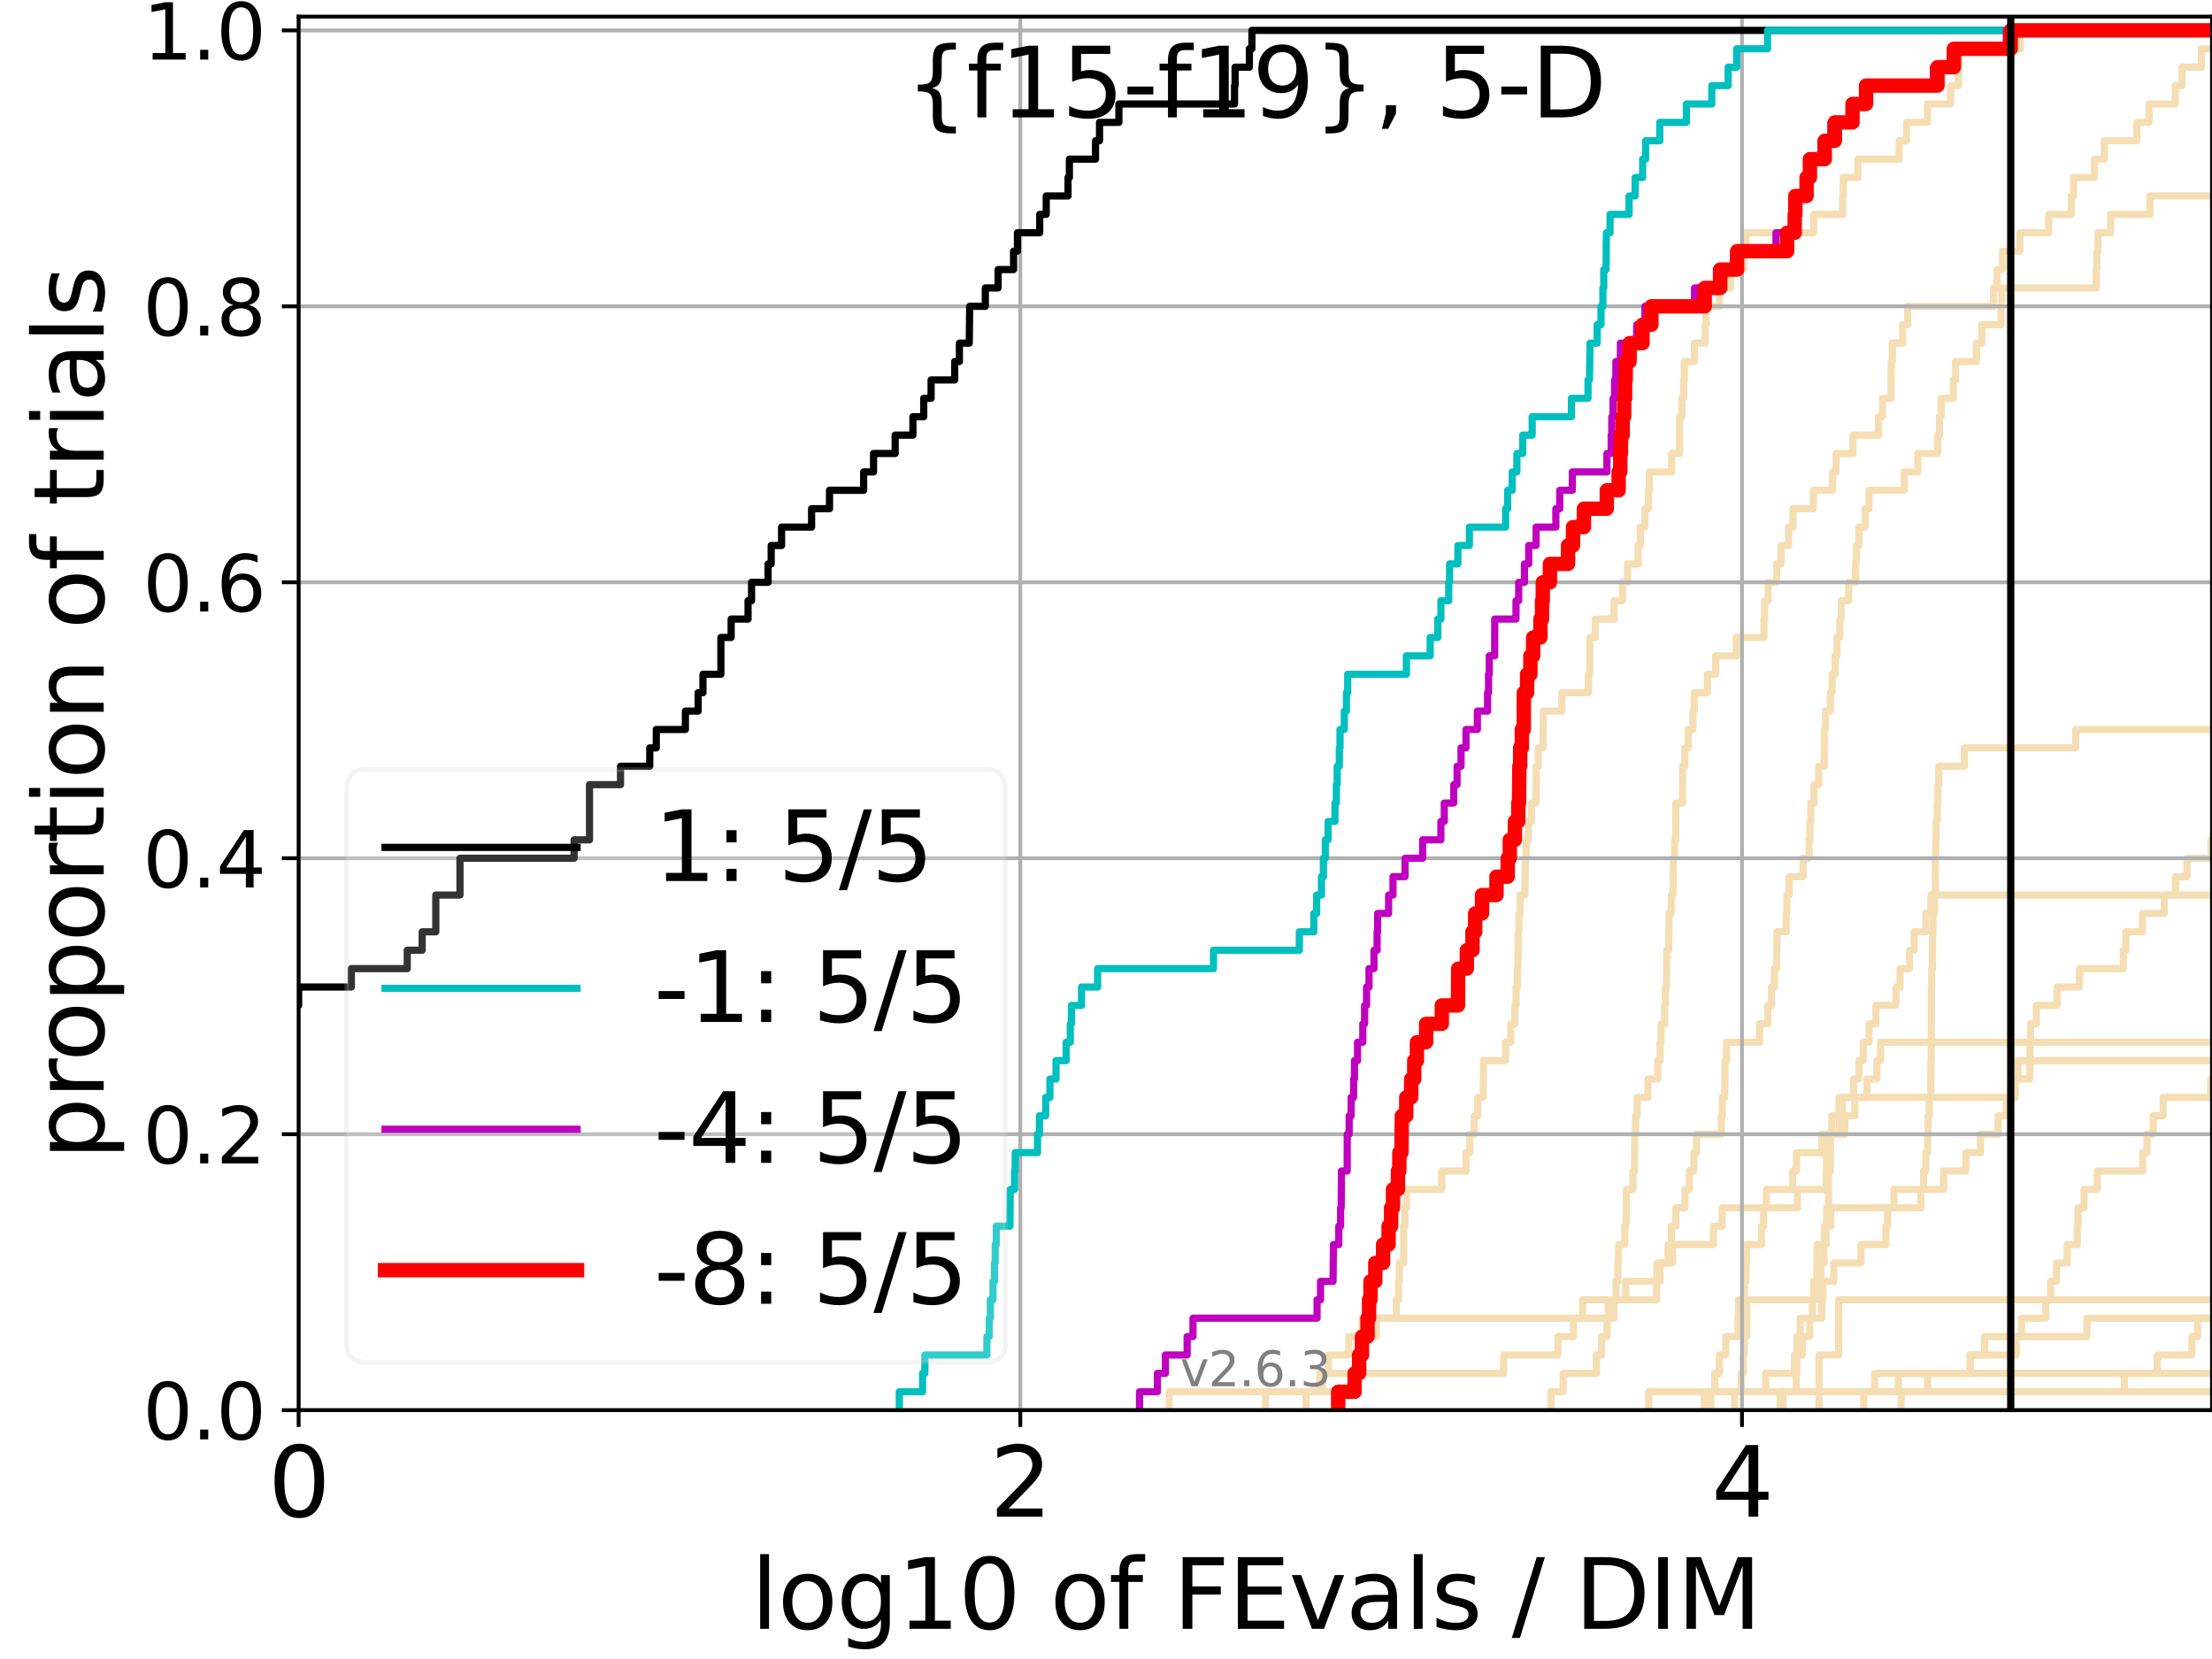 <?xml version="1.0" encoding="utf-8" standalone="no"?>
<!DOCTYPE svg PUBLIC "-//W3C//DTD SVG 1.1//EN"
  "http://www.w3.org/Graphics/SVG/1.1/DTD/svg11.dtd">
<svg xmlns:xlink="http://www.w3.org/1999/xlink" width="460.8pt" height="345.6pt" viewBox="0 0 460.8 345.6" xmlns="http://www.w3.org/2000/svg" version="1.1">
 <defs>
  <style type="text/css">*{stroke-linejoin: round; stroke-linecap: butt}</style>
 </defs>
 <g id="figure_1">
  <g id="patch_1">
   <path d="M 0 345.6 
L 460.8 345.6 
L 460.8 0 
L 0 0 
z
" style="fill: #ffffff"/>
  </g>
  <g id="axes_1">
   <g id="patch_2">
    <path d="M 62.208 293.76 
L 460.8 293.76 
L 460.8 3.456 
L 62.208 3.456 
z
" style="fill: #ffffff"/>
   </g>
   <g id="line2d_1"/>
   <g id="line2d_2">
    <path d="M 378.927 293.76 
L 378.927 282.263 
L 383.019 282.263 
L 383.019 270.766 
L 383.019 270.766 
L 383.019 270.766 
L 460.8 270.766 
" clip-path="url(#p0067998aed)" style="fill: none; stroke: #f5deb3; stroke-width: 1.5; stroke-linecap: square"/>
   </g>
   <g id="line2d_3"/>
   <g id="line2d_4"/>
   <g id="line2d_5"/>
   <g id="line2d_6"/>
   <g id="line2d_7">
    <path d="M 343.448 293.76 
L 343.448 289.928 
L 367.829 289.928 
L 367.829 286.095 
L 373.809 286.095 
L 373.809 282.263 
L 374.325 282.263 
L 374.325 278.43 
L 375.011 278.43 
L 375.011 274.598 
L 379.522 274.598 
L 379.522 270.766 
L 379.737 270.766 
L 379.737 266.933 
L 382.012 266.933 
L 382.012 263.101 
L 387.689 263.101 
L 387.689 259.268 
L 392.867 259.268 
L 392.867 255.436 
L 393.243 255.436 
L 393.243 251.604 
L 394.552 251.604 
L 394.552 247.771 
L 404.871 247.771 
L 404.871 243.939 
L 409.531 243.939 
L 409.531 240.106 
L 412.572 240.106 
L 412.572 236.274 
L 416.234 236.274 
L 416.234 232.442 
L 417.957 232.442 
L 417.957 228.609 
L 419.313 228.609 
L 419.313 224.777 
L 422.85 224.777 
L 422.898 217.112 
L 422.998 217.112 
L 422.998 213.28 
L 424.198 213.28 
L 424.198 209.447 
L 428.539 209.447 
L 428.539 205.615 
L 433.187 205.615 
L 433.187 201.782 
L 442.324 201.782 
L 442.324 197.95 
L 442.862 197.95 
L 442.862 194.118 
L 446.307 194.118 
L 446.307 190.285 
L 450.848 190.285 
L 450.848 186.453 
L 453.198 186.453 
L 453.198 182.621 
L 455.595 182.621 
L 455.595 178.788 
L 460.593 178.788 
L 460.593 174.956 
L 461.8 174.956 
L 461.8 174.956 
" clip-path="url(#p0067998aed)" style="fill: none; stroke: #f5deb3; stroke-width: 1.5; stroke-linecap: square"/>
   </g>
   <g id="line2d_8">
    <path d="M 361.348 293.76 
L 361.348 289.928 
L 362.749 289.928 
L 362.749 286.095 
L 363.179 286.095 
L 363.179 282.263 
L 363.359 282.263 
L 363.359 278.43 
L 363.873 278.43 
L 363.873 274.598 
L 363.888 274.598 
L 363.888 270.766 
L 378.49 270.766 
L 378.49 266.933 
L 379.364 266.933 
L 379.364 263.101 
L 379.983 263.101 
L 379.983 259.268 
L 380.057 259.268 
L 380.057 255.436 
L 380.497 255.436 
L 380.497 251.604 
L 380.914 251.604 
L 380.914 247.771 
L 380.92 247.771 
L 380.92 243.939 
L 381.286 243.939 
L 381.286 240.106 
L 381.303 240.106 
L 381.303 236.274 
L 381.601 236.274 
L 381.601 232.442 
L 383.127 232.442 
L 383.127 228.609 
L 419.812 228.609 
L 419.812 224.777 
L 420.369 224.777 
L 420.369 220.944 
L 420.369 220.944 
L 420.369 220.944 
L 460.8 220.944 
" clip-path="url(#p0067998aed)" style="fill: none; stroke: #f5deb3; stroke-width: 1.5; stroke-linecap: square"/>
   </g>
   <g id="line2d_9">
    <path d="M 243.563 293.76 
L 243.563 289.928 
L 282.31 289.928 
L 282.31 286.095 
L 282.898 286.095 
L 282.898 282.263 
L 283.624 282.263 
L 283.624 278.43 
L 286.708 278.43 
L 286.708 274.598 
L 290.869 274.598 
L 290.869 270.766 
L 291.351 270.766 
L 291.351 266.933 
L 291.514 266.933 
L 291.514 263.101 
L 292.397 263.101 
L 292.409 255.436 
L 292.668 255.436 
L 292.668 251.604 
L 292.991 251.604 
L 292.991 247.771 
L 300.342 247.771 
L 300.342 243.939 
L 305.405 243.939 
L 305.405 240.106 
L 306.189 240.106 
L 306.189 236.274 
L 307.103 236.274 
L 307.103 232.442 
L 307.841 232.442 
L 307.841 228.609 
L 308.974 228.609 
L 309.028 220.944 
L 313.668 220.944 
L 313.668 217.112 
L 314.716 217.112 
L 314.716 213.28 
L 315.572 213.28 
L 315.572 209.447 
L 315.819 209.447 
L 315.819 205.615 
L 316.091 205.615 
L 316.091 201.782 
L 316.22 201.782 
L 316.301 194.118 
L 316.413 194.118 
L 316.413 190.285 
L 316.653 190.285 
L 316.653 186.453 
L 317.66 186.453 
L 317.759 178.788 
L 317.935 178.788 
L 317.935 174.956 
L 318.375 174.956 
L 318.375 171.123 
L 319.022 171.123 
L 319.022 167.291 
L 319.976 167.291 
L 320.017 159.626 
L 320.466 159.626 
L 320.466 155.794 
L 321.428 155.794 
L 321.514 148.129 
L 325.337 148.129 
L 325.337 144.297 
L 330.896 144.297 
L 330.896 140.464 
L 331.162 140.464 
L 331.199 132.799 
L 332.309 132.799 
L 332.309 128.967 
L 336.226 128.967 
L 336.226 125.135 
L 338.004 125.135 
L 338.004 121.302 
L 339.046 121.302 
L 339.046 117.47 
L 341.25 117.47 
L 341.25 113.637 
L 341.705 113.637 
L 341.705 109.805 
L 342.678 109.805 
L 342.678 105.973 
L 343.419 105.973 
L 343.419 102.14 
L 343.598 102.14 
L 343.598 98.308 
L 348.239 98.308 
L 348.239 94.475 
L 349.875 94.475 
L 349.903 86.811 
L 350.384 86.811 
L 350.384 82.978 
L 350.735 82.978 
L 350.735 79.146 
L 350.879 79.146 
L 350.879 75.313 
L 352.981 75.313 
L 352.981 71.481 
L 355.206 71.481 
L 355.206 67.649 
L 355.396 67.649 
L 355.396 63.816 
L 358.202 63.816 
L 358.202 59.984 
L 360.488 59.984 
L 360.488 56.151 
L 363.153 56.151 
L 363.153 52.319 
L 363.734 52.319 
L 363.734 48.487 
L 377.824 48.487 
L 377.824 44.654 
L 383.862 44.654 
L 383.862 40.822 
L 383.991 40.822 
L 383.991 36.989 
L 387.035 36.989 
L 387.035 33.157 
L 395.627 33.157 
L 395.627 29.325 
L 397.156 29.325 
L 397.156 25.492 
L 401.517 25.492 
L 401.517 21.66 
L 406.362 21.66 
L 406.362 17.827 
L 407.967 17.827 
L 408.055 10.163 
L 420.861 10.163 
L 420.861 6.33 
L 420.861 6.33 
L 460.8 6.33 
L 460.8 6.33 
" clip-path="url(#p0067998aed)" style="fill: none; stroke: #f5deb3; stroke-width: 1.5; stroke-linecap: square"/>
   </g>
   <g id="line2d_10"/>
   <g id="line2d_11">
    <path d="M 396.048 293.76 
L 396.048 289.928 
L 442.55 289.928 
L 442.55 286.095 
L 449.392 286.095 
L 449.392 282.263 
L 456.62 282.263 
L 456.62 278.43 
L 457.807 278.43 
L 457.807 274.598 
L 461.8 274.598 
" clip-path="url(#p0067998aed)" style="fill: none; stroke: #f5deb3; stroke-width: 1.5; stroke-linecap: square"/>
   </g>
   <g id="line2d_12"/>
   <g id="line2d_13"/>
   <g id="line2d_14"/>
   <g id="line2d_15"/>
   <g id="line2d_16"/>
   <g id="line2d_17">
    <path d="M 355.006 293.76 
L 355.006 289.928 
L 357.215 289.928 
L 357.215 286.095 
L 358.182 286.095 
L 358.182 282.263 
L 359.494 282.263 
L 359.494 278.43 
L 362.039 278.43 
L 362.039 274.598 
L 362.157 274.598 
L 362.157 270.766 
L 363.373 270.766 
L 363.373 266.933 
L 363.709 266.933 
L 363.709 263.101 
L 363.841 263.101 
L 363.841 259.268 
L 366.94 259.268 
L 366.94 255.436 
L 367.393 255.436 
L 367.393 251.604 
L 374.439 251.604 
L 374.439 247.771 
L 380.429 247.771 
L 380.429 243.939 
L 380.507 243.939 
L 380.507 240.106 
L 380.553 240.106 
L 380.553 236.274 
L 383.144 236.274 
L 383.144 232.442 
L 383.816 232.442 
L 383.816 228.609 
L 386.126 228.609 
L 386.126 224.777 
L 387.263 224.777 
L 387.263 220.944 
L 388.156 220.944 
L 388.156 217.112 
L 389.352 217.112 
L 389.352 213.28 
L 390.798 213.28 
L 390.798 209.447 
L 394.945 209.447 
L 394.945 205.615 
L 395.814 205.615 
L 395.814 201.782 
L 397.791 201.782 
L 397.791 197.95 
L 398.745 197.95 
L 398.745 194.118 
L 401.163 194.118 
L 401.163 190.285 
L 402.248 190.285 
L 402.248 186.453 
L 402.248 186.453 
L 402.248 186.453 
L 460.8 186.453 
" clip-path="url(#p0067998aed)" style="fill: none; stroke: #f5deb3; stroke-width: 1.5; stroke-linecap: square"/>
   </g>
   <g id="line2d_18"/>
   <g id="line2d_19">
    <path d="M 370.812 293.76 
L 370.812 289.928 
L 401.553 289.928 
L 401.553 286.095 
L 410.475 286.095 
L 410.475 282.263 
L 413.438 282.263 
L 413.438 278.43 
L 421.104 278.43 
L 421.104 274.598 
L 426.163 274.598 
L 426.163 270.766 
L 427.187 270.766 
L 427.187 266.933 
L 428.42 266.933 
L 428.42 263.101 
L 430.642 263.101 
L 430.642 259.268 
L 432.739 259.268 
L 432.739 255.436 
L 432.91 255.436 
L 432.91 251.604 
L 434.148 251.604 
L 434.148 247.771 
L 436.907 247.771 
L 436.907 243.939 
L 446.361 243.939 
L 446.361 240.106 
L 447.26 240.106 
L 447.26 236.274 
L 448.552 236.274 
L 448.552 232.442 
L 450.619 232.442 
L 450.619 228.609 
L 460.524 228.609 
L 460.524 224.777 
L 461.188 224.777 
L 461.188 220.944 
L 461.8 220.944 
L 461.8 220.944 
" clip-path="url(#p0067998aed)" style="fill: none; stroke: #f5deb3; stroke-width: 1.5; stroke-linecap: square"/>
   </g>
   <g id="line2d_20">
    <path d="M 356.398 293.76 
L 356.398 289.928 
L 356.398 289.928 
L 356.398 289.928 
L 460.8 289.928 
" clip-path="url(#p0067998aed)" style="fill: none; stroke: #f5deb3; stroke-width: 1.5; stroke-linecap: square"/>
   </g>
   <g id="line2d_21"/>
   <g id="line2d_22">
    <path d="M 370.946 293.76 
L 370.946 289.928 
L 390.532 289.928 
L 390.532 286.095 
L 410.387 286.095 
L 410.387 282.263 
L 420.012 282.263 
L 420.012 278.43 
L 434.745 278.43 
L 434.745 274.598 
L 434.745 274.598 
L 434.745 274.598 
L 460.8 274.598 
" clip-path="url(#p0067998aed)" style="fill: none; stroke: #f5deb3; stroke-width: 1.5; stroke-linecap: square"/>
   </g>
   <g id="line2d_23">
    <path d="M 388.262 293.76 
L 388.262 289.928 
L 395.473 289.928 
L 395.473 286.095 
L 395.473 286.095 
L 395.473 286.095 
L 460.8 286.095 
" clip-path="url(#p0067998aed)" style="fill: none; stroke: #f5deb3; stroke-width: 1.5; stroke-linecap: square"/>
   </g>
   <g id="line2d_24">
    <path d="M 272.078 293.76 
L 272.078 289.928 
L 274.952 289.928 
L 274.952 286.095 
L 276.709 286.095 
L 276.709 282.263 
L 280.989 282.263 
L 280.989 278.43 
L 283.757 278.43 
L 283.757 274.598 
L 335.003 274.598 
L 335.003 270.766 
L 336.653 270.766 
L 336.653 266.933 
L 337.036 266.933 
L 337.036 263.101 
L 337.171 263.101 
L 337.171 259.268 
L 338.462 259.268 
L 338.462 255.436 
L 338.748 255.436 
L 338.831 247.771 
L 340.176 247.771 
L 340.176 243.939 
L 340.488 243.939 
L 340.563 236.274 
L 340.732 236.274 
L 340.732 232.442 
L 341.045 232.442 
L 341.045 228.609 
L 343.29 228.609 
L 343.29 224.777 
L 345.329 224.777 
L 345.329 220.944 
L 345.833 220.944 
L 345.833 217.112 
L 346.023 217.112 
L 346.023 213.28 
L 346.771 213.28 
L 346.771 209.447 
L 346.931 209.447 
L 346.931 205.615 
L 347.148 205.615 
L 347.23 197.95 
L 347.613 197.95 
L 347.724 190.285 
L 348.15 190.285 
L 348.15 186.453 
L 348.503 186.453 
L 348.606 178.788 
L 348.846 178.788 
L 348.846 174.956 
L 349.089 174.956 
L 349.124 167.291 
L 350.499 167.291 
L 350.516 159.626 
L 350.995 159.626 
L 350.995 155.794 
L 351.665 155.794 
L 351.665 151.961 
L 352.678 151.961 
L 352.678 148.129 
L 352.943 148.129 
L 352.943 144.297 
L 355.687 144.297 
L 355.687 140.464 
L 357.419 140.464 
L 357.419 136.632 
L 361.706 136.632 
L 361.706 132.799 
L 367.466 132.799 
L 367.466 128.967 
L 367.617 128.967 
L 367.617 125.135 
L 368.332 125.135 
L 368.332 121.302 
L 370.114 121.302 
L 370.114 117.47 
L 371.008 117.47 
L 371.008 113.637 
L 372.593 113.637 
L 372.593 109.805 
L 373.513 109.805 
L 373.513 105.973 
L 377.747 105.973 
L 377.747 102.14 
L 381.767 102.14 
L 381.767 98.308 
L 382.487 98.308 
L 382.487 94.475 
L 386.008 94.475 
L 386.008 90.643 
L 391.303 90.643 
L 391.303 86.811 
L 392.155 86.811 
L 392.155 82.978 
L 393.94 82.978 
L 393.978 75.313 
L 394.206 75.313 
L 394.206 71.481 
L 396.344 71.481 
L 396.344 67.649 
L 397.397 67.649 
L 397.397 63.816 
L 415.318 63.816 
L 415.318 59.984 
L 416.037 59.984 
L 416.037 56.151 
L 417.166 56.151 
L 417.166 52.319 
L 420.793 52.319 
L 420.793 48.487 
L 426.789 48.487 
L 426.789 44.654 
L 431.47 44.654 
L 431.47 40.822 
L 431.966 40.822 
L 431.966 36.989 
L 436.307 36.989 
L 436.307 33.157 
L 438.366 33.157 
L 438.366 29.325 
L 445.154 29.325 
L 445.154 25.492 
L 447.692 25.492 
L 447.692 21.66 
L 453.142 21.66 
L 453.142 17.827 
L 454.566 17.827 
L 454.566 13.995 
L 458.586 13.995 
L 458.586 10.163 
L 461.8 10.163 
L 461.8 10.163 
" clip-path="url(#p0067998aed)" style="fill: none; stroke: #f5deb3; stroke-width: 1.5; stroke-linecap: square"/>
   </g>
   <g id="line2d_25">
    <path d="M 371.425 293.76 
L 371.425 289.928 
L 374.157 289.928 
L 374.157 286.095 
L 374.323 286.095 
L 374.323 282.263 
L 375.486 282.263 
L 375.486 278.43 
L 376.98 278.43 
L 376.98 274.598 
L 377.563 274.598 
L 377.563 270.766 
L 377.811 270.766 
L 377.811 266.933 
L 378.511 266.933 
L 378.511 263.101 
L 378.544 263.101 
L 378.544 259.268 
L 380.39 259.268 
L 380.39 255.436 
L 381.393 255.436 
L 381.393 251.604 
L 400.148 251.604 
L 400.148 247.771 
L 400.721 247.771 
L 400.721 243.939 
L 401.175 243.939 
L 401.175 240.106 
L 401.564 240.106 
L 401.564 236.274 
L 401.657 236.274 
L 401.657 232.442 
L 401.886 232.442 
L 401.886 228.609 
L 402.212 228.609 
L 402.212 224.777 
L 402.244 224.777 
L 402.244 220.944 
L 402.314 220.944 
L 402.314 217.112 
L 402.316 217.112 
L 402.316 213.28 
L 402.343 213.28 
L 402.343 209.447 
L 402.352 209.447 
L 402.352 205.615 
L 402.408 205.615 
L 402.408 201.782 
L 402.553 201.782 
L 402.553 197.95 
L 402.576 197.95 
L 402.576 194.118 
L 402.687 194.118 
L 402.687 190.285 
L 403.013 190.285 
L 403.013 186.453 
L 403.16 186.453 
L 403.16 182.621 
L 403.19 182.621 
L 403.19 178.788 
L 403.273 178.788 
L 403.273 174.956 
L 403.323 174.956 
L 403.323 171.123 
L 403.581 171.123 
L 403.581 167.291 
L 403.684 167.291 
L 403.684 163.459 
L 403.874 163.459 
L 403.874 159.626 
L 409.222 159.626 
L 409.222 155.794 
L 432.422 155.794 
L 432.422 151.961 
L 432.422 151.961 
L 432.422 151.961 
L 460.8 151.961 
" clip-path="url(#p0067998aed)" style="fill: none; stroke: #f5deb3; stroke-width: 1.5; stroke-linecap: square"/>
   </g>
   <g id="line2d_26">
    <path d="M 323.103 293.76 
L 323.103 289.928 
L 325.647 289.928 
L 325.647 286.095 
L 332.565 286.095 
L 332.565 282.263 
L 333.638 282.263 
L 333.638 278.43 
L 334.783 278.43 
L 334.783 274.598 
L 336.23 274.598 
L 336.23 270.766 
L 338.656 270.766 
L 338.656 266.933 
L 345.184 266.933 
L 345.184 263.101 
L 348.45 263.101 
L 348.45 259.268 
L 356.943 259.268 
L 356.943 255.436 
L 358.764 255.436 
L 358.764 251.604 
L 367.977 251.604 
L 367.977 247.771 
L 373.42 247.771 
L 373.42 243.939 
L 374.249 243.939 
L 374.249 240.106 
L 379.532 240.106 
L 379.532 236.274 
L 384.326 236.274 
L 384.326 232.442 
L 386.393 232.442 
L 386.393 228.609 
L 388.92 228.609 
L 388.92 224.777 
L 391.006 224.777 
L 391.006 220.944 
L 391.763 220.944 
L 391.763 217.112 
L 391.763 217.112 
L 391.763 217.112 
L 460.8 217.112 
" clip-path="url(#p0067998aed)" style="fill: none; stroke: #f5deb3; stroke-width: 1.5; stroke-linecap: square"/>
   </g>
   <g id="line2d_27"/>
   <g id="line2d_28">
    <path d="M 263.646 293.76 
L 263.646 289.928 
L 275.46 289.928 
L 275.46 286.095 
L 313.244 286.095 
L 313.244 282.263 
L 324.537 282.263 
L 324.537 278.43 
L 327.776 278.43 
L 327.776 274.598 
L 329.69 274.598 
L 329.69 270.766 
L 345.129 270.766 
L 345.129 266.933 
L 345.816 266.933 
L 345.816 263.101 
L 347.481 263.101 
L 347.481 259.268 
L 348.184 259.268 
L 348.184 255.436 
L 349.118 255.436 
L 349.118 251.604 
L 351.017 251.604 
L 351.017 247.771 
L 351.928 247.771 
L 351.928 243.939 
L 352.87 243.939 
L 352.87 240.106 
L 353.427 240.106 
L 353.427 236.274 
L 358.592 236.274 
L 358.592 232.442 
L 358.789 232.442 
L 358.789 228.609 
L 359.292 228.609 
L 359.365 220.944 
L 359.652 220.944 
L 359.652 217.112 
L 366.553 217.112 
L 366.553 213.28 
L 368.265 213.28 
L 368.265 209.447 
L 369.034 209.447 
L 369.034 205.615 
L 369.635 205.615 
L 369.635 201.782 
L 370.112 201.782 
L 370.196 194.118 
L 372.095 194.118 
L 372.095 190.285 
L 372.237 190.285 
L 372.237 186.453 
L 372.713 186.453 
L 372.713 182.621 
L 375.616 182.621 
L 375.616 178.788 
L 376.869 178.788 
L 376.869 174.956 
L 377.023 174.956 
L 377.023 171.123 
L 377.22 171.123 
L 377.22 167.291 
L 377.905 167.291 
L 377.905 163.459 
L 378.859 163.459 
L 378.859 159.626 
L 380.033 159.626 
L 380.035 151.961 
L 380.296 151.961 
L 380.296 148.129 
L 381.297 148.129 
L 381.297 144.297 
L 381.676 144.297 
L 381.676 140.464 
L 382.282 140.464 
L 382.282 136.632 
L 382.693 136.632 
L 382.693 132.799 
L 383.259 132.799 
L 383.259 128.967 
L 383.588 128.967 
L 383.588 125.135 
L 385.117 125.135 
L 385.117 121.302 
L 386.553 121.302 
L 386.553 117.47 
L 386.712 117.47 
L 386.712 113.637 
L 387.237 113.637 
L 387.237 109.805 
L 388.529 109.805 
L 388.529 105.973 
L 389.35 105.973 
L 389.35 102.14 
L 396.672 102.14 
L 396.672 98.308 
L 399.506 98.308 
L 399.506 94.475 
L 403.665 94.475 
L 403.665 90.643 
L 404.025 90.643 
L 404.025 86.811 
L 404.369 86.811 
L 404.369 82.978 
L 406.91 82.978 
L 406.91 79.146 
L 407.398 79.146 
L 407.398 75.313 
L 411.741 75.313 
L 411.741 71.481 
L 412.855 71.481 
L 412.855 67.649 
L 416.871 67.649 
L 416.871 63.816 
L 417.031 63.816 
L 417.031 59.984 
L 436.661 59.984 
L 436.661 56.151 
L 436.815 56.151 
L 436.815 52.319 
L 437.068 52.319 
L 437.068 48.487 
L 439.672 48.487 
L 439.672 44.654 
L 447.877 44.654 
L 447.877 40.822 
L 461.8 40.822 
L 461.8 40.822 
" clip-path="url(#p0067998aed)" style="fill: none; stroke: #f5deb3; stroke-width: 1.5; stroke-linecap: square"/>
   </g>
   <g id="line2d_29"/>
   <g id="line2d_30"/>
   <g id="matplotlib.axis_1">
    <g id="xtick_1">
     <g id="line2d_31">
      <path d="M 62.208 293.76 
L 62.208 3.456 
" clip-path="url(#p0067998aed)" style="fill: none; stroke: #b0b0b0; stroke-width: 0.8; stroke-linecap: square"/>
     </g>
     <g id="line2d_32">
      <defs>
       <path id="m81b5a6b804" d="M 0 0 
L 0 3.5 
" style="stroke: #000000; stroke-width: 0.8"/>
      </defs>
      <g>
       <use xlink:href="#m81b5a6b804" x="62.208" y="293.76" style="stroke: #000000; stroke-width: 0.8"/>
      </g>
     </g>
     <g id="text_1">
      <!-- 0 -->
      <g transform="translate(55.846 315.957)scale(0.2 -0.2)">
       <defs>
        <path id="DejaVuSans-30" d="M 2034 4250 
Q 1547 4250 1301 3770 
Q 1056 3291 1056 2328 
Q 1056 1369 1301 889 
Q 1547 409 2034 409 
Q 2525 409 2770 889 
Q 3016 1369 3016 2328 
Q 3016 3291 2770 3770 
Q 2525 4250 2034 4250 
z
M 2034 4750 
Q 2819 4750 3233 4129 
Q 3647 3509 3647 2328 
Q 3647 1150 3233 529 
Q 2819 -91 2034 -91 
Q 1250 -91 836 529 
Q 422 1150 422 2328 
Q 422 3509 836 4129 
Q 1250 4750 2034 4750 
z
" transform="scale(0.016)"/>
       </defs>
       <use xlink:href="#DejaVuSans-30"/>
      </g>
     </g>
    </g>
    <g id="xtick_2">
     <g id="line2d_33">
      <path d="M 212.546 293.76 
L 212.546 3.456 
" clip-path="url(#p0067998aed)" style="fill: none; stroke: #b0b0b0; stroke-width: 0.8; stroke-linecap: square"/>
     </g>
     <g id="line2d_34">
      <g>
       <use xlink:href="#m81b5a6b804" x="212.546" y="293.76" style="stroke: #000000; stroke-width: 0.8"/>
      </g>
     </g>
     <g id="text_2">
      <!-- 2 -->
      <g transform="translate(206.184 315.957)scale(0.2 -0.2)">
       <defs>
        <path id="DejaVuSans-32" d="M 1228 531 
L 3431 531 
L 3431 0 
L 469 0 
L 469 531 
Q 828 903 1448 1529 
Q 2069 2156 2228 2338 
Q 2531 2678 2651 2914 
Q 2772 3150 2772 3378 
Q 2772 3750 2511 3984 
Q 2250 4219 1831 4219 
Q 1534 4219 1204 4116 
Q 875 4013 500 3803 
L 500 4441 
Q 881 4594 1212 4672 
Q 1544 4750 1819 4750 
Q 2544 4750 2975 4387 
Q 3406 4025 3406 3419 
Q 3406 3131 3298 2873 
Q 3191 2616 2906 2266 
Q 2828 2175 2409 1742 
Q 1991 1309 1228 531 
z
" transform="scale(0.016)"/>
       </defs>
       <use xlink:href="#DejaVuSans-32"/>
      </g>
     </g>
    </g>
    <g id="xtick_3">
     <g id="line2d_35">
      <path d="M 362.885 293.76 
L 362.885 3.456 
" clip-path="url(#p0067998aed)" style="fill: none; stroke: #b0b0b0; stroke-width: 0.8; stroke-linecap: square"/>
     </g>
     <g id="line2d_36">
      <g>
       <use xlink:href="#m81b5a6b804" x="362.885" y="293.76" style="stroke: #000000; stroke-width: 0.8"/>
      </g>
     </g>
     <g id="text_3">
      <!-- 4 -->
      <g transform="translate(356.522 315.957)scale(0.2 -0.2)">
       <defs>
        <path id="DejaVuSans-34" d="M 2419 4116 
L 825 1625 
L 2419 1625 
L 2419 4116 
z
M 2253 4666 
L 3047 4666 
L 3047 1625 
L 3713 1625 
L 3713 1100 
L 3047 1100 
L 3047 0 
L 2419 0 
L 2419 1100 
L 313 1100 
L 313 1709 
L 2253 4666 
z
" transform="scale(0.016)"/>
       </defs>
       <use xlink:href="#DejaVuSans-34"/>
      </g>
     </g>
    </g>
    <g id="text_4">
     <!-- log10 of FEvals / DIM -->
     <g transform="translate(156.431 339.313)scale(0.2 -0.2)">
      <defs>
       <path id="DejaVuSans-6c" d="M 603 4863 
L 1178 4863 
L 1178 0 
L 603 0 
L 603 4863 
z
" transform="scale(0.016)"/>
       <path id="DejaVuSans-6f" d="M 1959 3097 
Q 1497 3097 1228 2736 
Q 959 2375 959 1747 
Q 959 1119 1226 758 
Q 1494 397 1959 397 
Q 2419 397 2687 759 
Q 2956 1122 2956 1747 
Q 2956 2369 2687 2733 
Q 2419 3097 1959 3097 
z
M 1959 3584 
Q 2709 3584 3137 3096 
Q 3566 2609 3566 1747 
Q 3566 888 3137 398 
Q 2709 -91 1959 -91 
Q 1206 -91 779 398 
Q 353 888 353 1747 
Q 353 2609 779 3096 
Q 1206 3584 1959 3584 
z
" transform="scale(0.016)"/>
       <path id="DejaVuSans-67" d="M 2906 1791 
Q 2906 2416 2648 2759 
Q 2391 3103 1925 3103 
Q 1463 3103 1205 2759 
Q 947 2416 947 1791 
Q 947 1169 1205 825 
Q 1463 481 1925 481 
Q 2391 481 2648 825 
Q 2906 1169 2906 1791 
z
M 3481 434 
Q 3481 -459 3084 -895 
Q 2688 -1331 1869 -1331 
Q 1566 -1331 1297 -1286 
Q 1028 -1241 775 -1147 
L 775 -588 
Q 1028 -725 1275 -790 
Q 1522 -856 1778 -856 
Q 2344 -856 2625 -561 
Q 2906 -266 2906 331 
L 2906 616 
Q 2728 306 2450 153 
Q 2172 0 1784 0 
Q 1141 0 747 490 
Q 353 981 353 1791 
Q 353 2603 747 3093 
Q 1141 3584 1784 3584 
Q 2172 3584 2450 3431 
Q 2728 3278 2906 2969 
L 2906 3500 
L 3481 3500 
L 3481 434 
z
" transform="scale(0.016)"/>
       <path id="DejaVuSans-31" d="M 794 531 
L 1825 531 
L 1825 4091 
L 703 3866 
L 703 4441 
L 1819 4666 
L 2450 4666 
L 2450 531 
L 3481 531 
L 3481 0 
L 794 0 
L 794 531 
z
" transform="scale(0.016)"/>
       <path id="DejaVuSans-20" transform="scale(0.016)"/>
       <path id="DejaVuSans-66" d="M 2375 4863 
L 2375 4384 
L 1825 4384 
Q 1516 4384 1395 4259 
Q 1275 4134 1275 3809 
L 1275 3500 
L 2222 3500 
L 2222 3053 
L 1275 3053 
L 1275 0 
L 697 0 
L 697 3053 
L 147 3053 
L 147 3500 
L 697 3500 
L 697 3744 
Q 697 4328 969 4595 
Q 1241 4863 1831 4863 
L 2375 4863 
z
" transform="scale(0.016)"/>
       <path id="DejaVuSans-46" d="M 628 4666 
L 3309 4666 
L 3309 4134 
L 1259 4134 
L 1259 2759 
L 3109 2759 
L 3109 2228 
L 1259 2228 
L 1259 0 
L 628 0 
L 628 4666 
z
" transform="scale(0.016)"/>
       <path id="DejaVuSans-45" d="M 628 4666 
L 3578 4666 
L 3578 4134 
L 1259 4134 
L 1259 2753 
L 3481 2753 
L 3481 2222 
L 1259 2222 
L 1259 531 
L 3634 531 
L 3634 0 
L 628 0 
L 628 4666 
z
" transform="scale(0.016)"/>
       <path id="DejaVuSans-76" d="M 191 3500 
L 800 3500 
L 1894 563 
L 2988 3500 
L 3597 3500 
L 2284 0 
L 1503 0 
L 191 3500 
z
" transform="scale(0.016)"/>
       <path id="DejaVuSans-61" d="M 2194 1759 
Q 1497 1759 1228 1600 
Q 959 1441 959 1056 
Q 959 750 1161 570 
Q 1363 391 1709 391 
Q 2188 391 2477 730 
Q 2766 1069 2766 1631 
L 2766 1759 
L 2194 1759 
z
M 3341 1997 
L 3341 0 
L 2766 0 
L 2766 531 
Q 2569 213 2275 61 
Q 1981 -91 1556 -91 
Q 1019 -91 701 211 
Q 384 513 384 1019 
Q 384 1609 779 1909 
Q 1175 2209 1959 2209 
L 2766 2209 
L 2766 2266 
Q 2766 2663 2505 2880 
Q 2244 3097 1772 3097 
Q 1472 3097 1187 3025 
Q 903 2953 641 2809 
L 641 3341 
Q 956 3463 1253 3523 
Q 1550 3584 1831 3584 
Q 2591 3584 2966 3190 
Q 3341 2797 3341 1997 
z
" transform="scale(0.016)"/>
       <path id="DejaVuSans-73" d="M 2834 3397 
L 2834 2853 
Q 2591 2978 2328 3040 
Q 2066 3103 1784 3103 
Q 1356 3103 1142 2972 
Q 928 2841 928 2578 
Q 928 2378 1081 2264 
Q 1234 2150 1697 2047 
L 1894 2003 
Q 2506 1872 2764 1633 
Q 3022 1394 3022 966 
Q 3022 478 2636 193 
Q 2250 -91 1575 -91 
Q 1294 -91 989 -36 
Q 684 19 347 128 
L 347 722 
Q 666 556 975 473 
Q 1284 391 1588 391 
Q 1994 391 2212 530 
Q 2431 669 2431 922 
Q 2431 1156 2273 1281 
Q 2116 1406 1581 1522 
L 1381 1569 
Q 847 1681 609 1914 
Q 372 2147 372 2553 
Q 372 3047 722 3315 
Q 1072 3584 1716 3584 
Q 2034 3584 2315 3537 
Q 2597 3491 2834 3397 
z
" transform="scale(0.016)"/>
       <path id="DejaVuSans-2f" d="M 1625 4666 
L 2156 4666 
L 531 -594 
L 0 -594 
L 1625 4666 
z
" transform="scale(0.016)"/>
       <path id="DejaVuSans-44" d="M 1259 4147 
L 1259 519 
L 2022 519 
Q 2988 519 3436 956 
Q 3884 1394 3884 2338 
Q 3884 3275 3436 3711 
Q 2988 4147 2022 4147 
L 1259 4147 
z
M 628 4666 
L 1925 4666 
Q 3281 4666 3915 4102 
Q 4550 3538 4550 2338 
Q 4550 1131 3912 565 
Q 3275 0 1925 0 
L 628 0 
L 628 4666 
z
" transform="scale(0.016)"/>
       <path id="DejaVuSans-49" d="M 628 4666 
L 1259 4666 
L 1259 0 
L 628 0 
L 628 4666 
z
" transform="scale(0.016)"/>
       <path id="DejaVuSans-4d" d="M 628 4666 
L 1569 4666 
L 2759 1491 
L 3956 4666 
L 4897 4666 
L 4897 0 
L 4281 0 
L 4281 4097 
L 3078 897 
L 2444 897 
L 1241 4097 
L 1241 0 
L 628 0 
L 628 4666 
z
" transform="scale(0.016)"/>
      </defs>
      <use xlink:href="#DejaVuSans-6c"/>
      <use xlink:href="#DejaVuSans-6f" x="27.783"/>
      <use xlink:href="#DejaVuSans-67" x="88.965"/>
      <use xlink:href="#DejaVuSans-31" x="152.441"/>
      <use xlink:href="#DejaVuSans-30" x="216.064"/>
      <use xlink:href="#DejaVuSans-20" x="279.688"/>
      <use xlink:href="#DejaVuSans-6f" x="311.475"/>
      <use xlink:href="#DejaVuSans-66" x="372.656"/>
      <use xlink:href="#DejaVuSans-20" x="407.861"/>
      <use xlink:href="#DejaVuSans-46" x="439.648"/>
      <use xlink:href="#DejaVuSans-45" x="497.168"/>
      <use xlink:href="#DejaVuSans-76" x="560.352"/>
      <use xlink:href="#DejaVuSans-61" x="619.531"/>
      <use xlink:href="#DejaVuSans-6c" x="680.811"/>
      <use xlink:href="#DejaVuSans-73" x="708.594"/>
      <use xlink:href="#DejaVuSans-20" x="760.693"/>
      <use xlink:href="#DejaVuSans-2f" x="792.48"/>
      <use xlink:href="#DejaVuSans-20" x="826.172"/>
      <use xlink:href="#DejaVuSans-44" x="857.959"/>
      <use xlink:href="#DejaVuSans-49" x="934.961"/>
      <use xlink:href="#DejaVuSans-4d" x="964.453"/>
     </g>
    </g>
   </g>
   <g id="matplotlib.axis_2">
    <g id="ytick_1">
     <g id="line2d_37">
      <path d="M 62.208 293.76 
L 460.8 293.76 
" clip-path="url(#p0067998aed)" style="fill: none; stroke: #b0b0b0; stroke-width: 0.8; stroke-linecap: square"/>
     </g>
     <g id="line2d_38">
      <defs>
       <path id="m0b1296d90b" d="M 0 0 
L -3.5 0 
" style="stroke: #000000; stroke-width: 0.8"/>
      </defs>
      <g>
       <use xlink:href="#m0b1296d90b" x="62.208" y="293.76" style="stroke: #000000; stroke-width: 0.8"/>
      </g>
     </g>
     <g id="text_5">
      <!-- 0.0 -->
      <g transform="translate(29.763 299.839)scale(0.16 -0.16)">
       <defs>
        <path id="DejaVuSans-2e" d="M 684 794 
L 1344 794 
L 1344 0 
L 684 0 
L 684 794 
z
" transform="scale(0.016)"/>
       </defs>
       <use xlink:href="#DejaVuSans-30"/>
       <use xlink:href="#DejaVuSans-2e" x="63.623"/>
       <use xlink:href="#DejaVuSans-30" x="95.41"/>
      </g>
     </g>
    </g>
    <g id="ytick_2">
     <g id="line2d_39">
      <path d="M 62.208 236.274 
L 460.8 236.274 
" clip-path="url(#p0067998aed)" style="fill: none; stroke: #b0b0b0; stroke-width: 0.8; stroke-linecap: square"/>
     </g>
     <g id="line2d_40">
      <g>
       <use xlink:href="#m0b1296d90b" x="62.208" y="236.274" style="stroke: #000000; stroke-width: 0.8"/>
      </g>
     </g>
     <g id="text_6">
      <!-- 0.2 -->
      <g transform="translate(29.763 242.353)scale(0.16 -0.16)">
       <use xlink:href="#DejaVuSans-30"/>
       <use xlink:href="#DejaVuSans-2e" x="63.623"/>
       <use xlink:href="#DejaVuSans-32" x="95.41"/>
      </g>
     </g>
    </g>
    <g id="ytick_3">
     <g id="line2d_41">
      <path d="M 62.208 178.788 
L 460.8 178.788 
" clip-path="url(#p0067998aed)" style="fill: none; stroke: #b0b0b0; stroke-width: 0.8; stroke-linecap: square"/>
     </g>
     <g id="line2d_42">
      <g>
       <use xlink:href="#m0b1296d90b" x="62.208" y="178.788" style="stroke: #000000; stroke-width: 0.8"/>
      </g>
     </g>
     <g id="text_7">
      <!-- 0.4 -->
      <g transform="translate(29.763 184.867)scale(0.16 -0.16)">
       <use xlink:href="#DejaVuSans-30"/>
       <use xlink:href="#DejaVuSans-2e" x="63.623"/>
       <use xlink:href="#DejaVuSans-34" x="95.41"/>
      </g>
     </g>
    </g>
    <g id="ytick_4">
     <g id="line2d_43">
      <path d="M 62.208 121.302 
L 460.8 121.302 
" clip-path="url(#p0067998aed)" style="fill: none; stroke: #b0b0b0; stroke-width: 0.8; stroke-linecap: square"/>
     </g>
     <g id="line2d_44">
      <g>
       <use xlink:href="#m0b1296d90b" x="62.208" y="121.302" style="stroke: #000000; stroke-width: 0.8"/>
      </g>
     </g>
     <g id="text_8">
      <!-- 0.6 -->
      <g transform="translate(29.763 127.381)scale(0.16 -0.16)">
       <defs>
        <path id="DejaVuSans-36" d="M 2113 2584 
Q 1688 2584 1439 2293 
Q 1191 2003 1191 1497 
Q 1191 994 1439 701 
Q 1688 409 2113 409 
Q 2538 409 2786 701 
Q 3034 994 3034 1497 
Q 3034 2003 2786 2293 
Q 2538 2584 2113 2584 
z
M 3366 4563 
L 3366 3988 
Q 3128 4100 2886 4159 
Q 2644 4219 2406 4219 
Q 1781 4219 1451 3797 
Q 1122 3375 1075 2522 
Q 1259 2794 1537 2939 
Q 1816 3084 2150 3084 
Q 2853 3084 3261 2657 
Q 3669 2231 3669 1497 
Q 3669 778 3244 343 
Q 2819 -91 2113 -91 
Q 1303 -91 875 529 
Q 447 1150 447 2328 
Q 447 3434 972 4092 
Q 1497 4750 2381 4750 
Q 2619 4750 2861 4703 
Q 3103 4656 3366 4563 
z
" transform="scale(0.016)"/>
       </defs>
       <use xlink:href="#DejaVuSans-30"/>
       <use xlink:href="#DejaVuSans-2e" x="63.623"/>
       <use xlink:href="#DejaVuSans-36" x="95.41"/>
      </g>
     </g>
    </g>
    <g id="ytick_5">
     <g id="line2d_45">
      <path d="M 62.208 63.816 
L 460.8 63.816 
" clip-path="url(#p0067998aed)" style="fill: none; stroke: #b0b0b0; stroke-width: 0.8; stroke-linecap: square"/>
     </g>
     <g id="line2d_46">
      <g>
       <use xlink:href="#m0b1296d90b" x="62.208" y="63.816" style="stroke: #000000; stroke-width: 0.8"/>
      </g>
     </g>
     <g id="text_9">
      <!-- 0.8 -->
      <g transform="translate(29.763 69.895)scale(0.16 -0.16)">
       <defs>
        <path id="DejaVuSans-38" d="M 2034 2216 
Q 1584 2216 1326 1975 
Q 1069 1734 1069 1313 
Q 1069 891 1326 650 
Q 1584 409 2034 409 
Q 2484 409 2743 651 
Q 3003 894 3003 1313 
Q 3003 1734 2745 1975 
Q 2488 2216 2034 2216 
z
M 1403 2484 
Q 997 2584 770 2862 
Q 544 3141 544 3541 
Q 544 4100 942 4425 
Q 1341 4750 2034 4750 
Q 2731 4750 3128 4425 
Q 3525 4100 3525 3541 
Q 3525 3141 3298 2862 
Q 3072 2584 2669 2484 
Q 3125 2378 3379 2068 
Q 3634 1759 3634 1313 
Q 3634 634 3220 271 
Q 2806 -91 2034 -91 
Q 1263 -91 848 271 
Q 434 634 434 1313 
Q 434 1759 690 2068 
Q 947 2378 1403 2484 
z
M 1172 3481 
Q 1172 3119 1398 2916 
Q 1625 2713 2034 2713 
Q 2441 2713 2670 2916 
Q 2900 3119 2900 3481 
Q 2900 3844 2670 4047 
Q 2441 4250 2034 4250 
Q 1625 4250 1398 4047 
Q 1172 3844 1172 3481 
z
" transform="scale(0.016)"/>
       </defs>
       <use xlink:href="#DejaVuSans-30"/>
       <use xlink:href="#DejaVuSans-2e" x="63.623"/>
       <use xlink:href="#DejaVuSans-38" x="95.41"/>
      </g>
     </g>
    </g>
    <g id="ytick_6">
     <g id="line2d_47">
      <path d="M 62.208 6.33 
L 460.8 6.33 
" clip-path="url(#p0067998aed)" style="fill: none; stroke: #b0b0b0; stroke-width: 0.8; stroke-linecap: square"/>
     </g>
     <g id="line2d_48">
      <g>
       <use xlink:href="#m0b1296d90b" x="62.208" y="6.33" style="stroke: #000000; stroke-width: 0.8"/>
      </g>
     </g>
     <g id="text_10">
      <!-- 1.0 -->
      <g transform="translate(29.763 12.409)scale(0.16 -0.16)">
       <use xlink:href="#DejaVuSans-31"/>
       <use xlink:href="#DejaVuSans-2e" x="63.623"/>
       <use xlink:href="#DejaVuSans-30" x="95.41"/>
      </g>
     </g>
    </g>
    <g id="text_11">
     <!-- proportion of trials -->
     <g transform="translate(21.604 241.614)rotate(-90)scale(0.2 -0.2)">
      <defs>
       <path id="DejaVuSans-70" d="M 1159 525 
L 1159 -1331 
L 581 -1331 
L 581 3500 
L 1159 3500 
L 1159 2969 
Q 1341 3281 1617 3432 
Q 1894 3584 2278 3584 
Q 2916 3584 3314 3078 
Q 3713 2572 3713 1747 
Q 3713 922 3314 415 
Q 2916 -91 2278 -91 
Q 1894 -91 1617 61 
Q 1341 213 1159 525 
z
M 3116 1747 
Q 3116 2381 2855 2742 
Q 2594 3103 2138 3103 
Q 1681 3103 1420 2742 
Q 1159 2381 1159 1747 
Q 1159 1113 1420 752 
Q 1681 391 2138 391 
Q 2594 391 2855 752 
Q 3116 1113 3116 1747 
z
" transform="scale(0.016)"/>
       <path id="DejaVuSans-72" d="M 2631 2963 
Q 2534 3019 2420 3045 
Q 2306 3072 2169 3072 
Q 1681 3072 1420 2755 
Q 1159 2438 1159 1844 
L 1159 0 
L 581 0 
L 581 3500 
L 1159 3500 
L 1159 2956 
Q 1341 3275 1631 3429 
Q 1922 3584 2338 3584 
Q 2397 3584 2469 3576 
Q 2541 3569 2628 3553 
L 2631 2963 
z
" transform="scale(0.016)"/>
       <path id="DejaVuSans-74" d="M 1172 4494 
L 1172 3500 
L 2356 3500 
L 2356 3053 
L 1172 3053 
L 1172 1153 
Q 1172 725 1289 603 
Q 1406 481 1766 481 
L 2356 481 
L 2356 0 
L 1766 0 
Q 1100 0 847 248 
Q 594 497 594 1153 
L 594 3053 
L 172 3053 
L 172 3500 
L 594 3500 
L 594 4494 
L 1172 4494 
z
" transform="scale(0.016)"/>
       <path id="DejaVuSans-69" d="M 603 3500 
L 1178 3500 
L 1178 0 
L 603 0 
L 603 3500 
z
M 603 4863 
L 1178 4863 
L 1178 4134 
L 603 4134 
L 603 4863 
z
" transform="scale(0.016)"/>
       <path id="DejaVuSans-6e" d="M 3513 2113 
L 3513 0 
L 2938 0 
L 2938 2094 
Q 2938 2591 2744 2837 
Q 2550 3084 2163 3084 
Q 1697 3084 1428 2787 
Q 1159 2491 1159 1978 
L 1159 0 
L 581 0 
L 581 3500 
L 1159 3500 
L 1159 2956 
Q 1366 3272 1645 3428 
Q 1925 3584 2291 3584 
Q 2894 3584 3203 3211 
Q 3513 2838 3513 2113 
z
" transform="scale(0.016)"/>
      </defs>
      <use xlink:href="#DejaVuSans-70"/>
      <use xlink:href="#DejaVuSans-72" x="63.477"/>
      <use xlink:href="#DejaVuSans-6f" x="102.34"/>
      <use xlink:href="#DejaVuSans-70" x="163.521"/>
      <use xlink:href="#DejaVuSans-6f" x="226.998"/>
      <use xlink:href="#DejaVuSans-72" x="288.18"/>
      <use xlink:href="#DejaVuSans-74" x="329.293"/>
      <use xlink:href="#DejaVuSans-69" x="368.502"/>
      <use xlink:href="#DejaVuSans-6f" x="396.285"/>
      <use xlink:href="#DejaVuSans-6e" x="457.467"/>
      <use xlink:href="#DejaVuSans-20" x="520.846"/>
      <use xlink:href="#DejaVuSans-6f" x="552.633"/>
      <use xlink:href="#DejaVuSans-66" x="613.814"/>
      <use xlink:href="#DejaVuSans-20" x="649.02"/>
      <use xlink:href="#DejaVuSans-74" x="680.807"/>
      <use xlink:href="#DejaVuSans-72" x="720.016"/>
      <use xlink:href="#DejaVuSans-69" x="761.129"/>
      <use xlink:href="#DejaVuSans-61" x="788.912"/>
      <use xlink:href="#DejaVuSans-6c" x="850.191"/>
      <use xlink:href="#DejaVuSans-73" x="877.975"/>
     </g>
    </g>
   </g>
   <g id="line2d_49">
    <path d="M 9.667 293.76 
L 9.667 213.28 
L 54.923 213.28 
L 54.923 209.447 
L 62.208 209.447 
L 62.208 205.615 
L 73.192 205.615 
L 73.192 201.782 
L 84.836 201.782 
L 84.836 197.95 
L 87.948 197.95 
L 87.948 194.118 
L 90.788 194.118 
L 90.788 186.453 
L 95.821 186.453 
L 95.821 178.788 
L 119.594 178.788 
L 119.594 174.956 
L 122.808 174.956 
L 122.808 163.459 
L 129.266 163.459 
L 129.266 159.626 
L 135.357 159.626 
L 135.357 155.794 
L 136.718 155.794 
L 136.718 151.961 
L 142.781 151.961 
L 142.781 148.129 
L 145.436 148.129 
L 145.436 144.297 
L 146.441 144.297 
L 146.441 140.464 
L 150.176 140.464 
L 150.176 132.799 
L 152.31 132.799 
L 152.31 128.967 
L 155.832 128.967 
L 155.832 125.135 
L 156.566 125.135 
L 156.566 121.302 
L 160.005 121.302 
L 160.005 117.47 
L 160.652 117.47 
L 160.652 113.637 
L 162.819 113.637 
L 162.819 109.805 
L 169.069 109.805 
L 169.069 105.973 
L 172.804 105.973 
L 172.804 102.14 
L 179.912 102.14 
L 179.912 98.308 
L 181.974 98.308 
L 181.974 94.475 
L 186.479 94.475 
L 186.479 90.643 
L 190.178 90.643 
L 190.178 86.811 
L 192.431 86.811 
L 192.431 82.978 
L 193.966 82.978 
L 193.966 79.146 
L 198.883 79.146 
L 198.883 75.313 
L 199.86 75.313 
L 199.86 71.481 
L 201.913 71.481 
L 202.003 63.816 
L 205.262 63.816 
L 205.262 59.984 
L 207.925 59.984 
L 207.925 56.151 
L 211.146 56.151 
L 211.146 52.319 
L 211.953 52.319 
L 211.953 48.487 
L 216.594 48.487 
L 216.594 44.654 
L 217.95 44.654 
L 217.95 40.822 
L 222.488 40.822 
L 222.488 36.989 
L 222.776 36.989 
L 222.776 33.157 
L 228.215 33.157 
L 228.215 29.325 
L 229.052 29.325 
L 229.052 25.492 
L 233.085 25.492 
L 233.085 21.66 
L 257.177 21.66 
L 257.177 17.827 
L 257.293 17.827 
L 257.293 13.995 
L 260.27 13.995 
L 260.27 10.163 
L 260.795 10.163 
L 260.795 6.33 
L 260.795 6.33 
L 460.8 6.33 
L 460.8 6.33 
" clip-path="url(#p0067998aed)" style="fill: none; stroke: #000000; stroke-width: 1.5; stroke-linecap: square"/>
   </g>
   <g id="line2d_50">
    <path clip-path="url(#p0067998aed)" style="fill: none; stroke: #000000; stroke-width: 1.5; stroke-linecap: square"/>
   </g>
   <g id="line2d_51">
    <path d="M 187.338 293.76 
L 187.338 289.928 
L 192.188 289.928 
L 192.188 286.095 
L 192.672 286.095 
L 192.672 282.263 
L 205.587 282.263 
L 205.587 278.43 
L 206.068 278.43 
L 206.068 274.598 
L 206.306 274.598 
L 206.306 270.766 
L 206.855 270.766 
L 206.855 266.933 
L 207.164 266.933 
L 207.164 263.101 
L 207.318 263.101 
L 207.318 259.268 
L 207.547 259.268 
L 207.547 255.436 
L 210.387 255.436 
L 210.457 247.771 
L 211.35 247.771 
L 211.35 243.939 
L 211.485 243.939 
L 211.485 240.106 
L 216.129 240.106 
L 216.129 236.274 
L 216.536 236.274 
L 216.536 232.442 
L 217.839 232.442 
L 217.839 228.609 
L 218.715 228.609 
L 218.715 224.777 
L 219.987 224.777 
L 219.987 220.944 
L 222.101 220.944 
L 222.101 217.112 
L 222.966 217.112 
L 222.966 213.28 
L 223.203 213.28 
L 223.203 209.447 
L 225.301 209.447 
L 225.301 205.615 
L 228.656 205.615 
L 228.656 201.782 
L 252.784 201.782 
L 252.784 197.95 
L 270.678 197.95 
L 270.678 194.118 
L 273.693 194.118 
L 273.693 190.285 
L 274.289 190.285 
L 274.289 186.453 
L 275.279 186.453 
L 275.279 182.621 
L 275.687 182.621 
L 275.687 178.788 
L 276.081 178.788 
L 276.081 174.956 
L 276.663 174.956 
L 276.663 171.123 
L 278.097 171.123 
L 278.097 167.291 
L 278.385 167.291 
L 278.385 163.459 
L 278.558 163.459 
L 278.558 159.626 
L 279.005 159.626 
L 279.005 155.794 
L 279.149 155.794 
L 279.149 151.961 
L 280.037 151.961 
L 280.037 148.129 
L 280.488 148.129 
L 280.488 144.297 
L 280.748 144.297 
L 280.748 140.464 
L 292.975 140.464 
L 292.975 136.632 
L 297.931 136.632 
L 297.931 132.799 
L 299.524 132.799 
L 299.524 128.967 
L 300.164 128.967 
L 300.164 125.135 
L 301.803 125.135 
L 301.803 121.302 
L 301.972 121.302 
L 301.972 117.47 
L 303.698 117.47 
L 303.698 113.637 
L 306.1 113.637 
L 306.1 109.805 
L 313.645 109.805 
L 313.645 105.973 
L 314.076 105.973 
L 314.076 102.14 
L 315.017 102.14 
L 315.017 98.308 
L 315.992 98.308 
L 315.992 94.475 
L 317.211 94.475 
L 317.211 90.643 
L 319.181 90.643 
L 319.181 86.811 
L 327.358 86.811 
L 327.358 82.978 
L 330.813 82.978 
L 330.813 79.146 
L 331.117 79.146 
L 331.227 71.481 
L 332.711 71.481 
L 332.711 67.649 
L 333.519 67.649 
L 333.519 63.816 
L 333.907 63.816 
L 333.907 59.984 
L 334.092 59.984 
L 334.092 56.151 
L 334.57 56.151 
L 334.636 48.487 
L 335.4 48.487 
L 335.4 44.654 
L 339.363 44.654 
L 339.363 40.822 
L 340.632 40.822 
L 340.632 36.989 
L 342.192 36.989 
L 342.192 33.157 
L 342.809 33.157 
L 342.809 29.325 
L 345.771 29.325 
L 345.771 25.492 
L 351.307 25.492 
L 351.307 21.66 
L 356.597 21.66 
L 356.597 17.827 
L 360.009 17.827 
L 360.009 13.995 
L 361.775 13.995 
L 361.775 10.163 
L 368.212 10.163 
L 368.212 6.33 
L 368.212 6.33 
L 460.8 6.33 
L 460.8 6.33 
" clip-path="url(#p0067998aed)" style="fill: none; stroke: #00bfbf; stroke-width: 1.5; stroke-linecap: square"/>
   </g>
   <g id="line2d_52">
    <path clip-path="url(#p0067998aed)" style="fill: none; stroke: #00bfbf; stroke-width: 1.5; stroke-linecap: square"/>
   </g>
   <g id="line2d_53">
    <path d="M 237.383 293.76 
L 237.383 289.928 
L 241.099 289.928 
L 241.099 286.095 
L 242.771 286.095 
L 242.771 282.263 
L 247.305 282.263 
L 247.305 278.43 
L 248.52 278.43 
L 248.52 274.598 
L 274.368 274.598 
L 274.368 270.766 
L 275.087 270.766 
L 275.087 266.933 
L 277.7 266.933 
L 277.78 259.268 
L 278.894 259.268 
L 278.894 255.436 
L 279.268 255.436 
L 279.268 251.604 
L 279.395 251.604 
L 279.445 243.939 
L 280.643 243.939 
L 280.651 236.274 
L 281.053 236.274 
L 281.053 232.442 
L 281.467 232.442 
L 281.467 228.609 
L 281.977 228.609 
L 281.977 224.777 
L 282.163 224.777 
L 282.163 220.944 
L 282.792 220.944 
L 282.792 217.112 
L 283.897 217.112 
L 283.897 213.28 
L 284.276 213.28 
L 284.276 209.447 
L 284.68 209.447 
L 284.68 205.615 
L 285.192 205.615 
L 285.192 201.782 
L 286.226 201.782 
L 286.226 197.95 
L 286.876 197.95 
L 286.876 194.118 
L 286.989 194.118 
L 286.989 190.285 
L 289.271 190.285 
L 289.271 186.453 
L 290.186 186.453 
L 290.186 182.621 
L 292.696 182.621 
L 292.696 178.788 
L 296.366 178.788 
L 296.366 174.956 
L 300.159 174.956 
L 300.159 171.123 
L 300.87 171.123 
L 300.87 167.291 
L 302.846 167.291 
L 302.846 163.459 
L 303.533 163.459 
L 303.533 159.626 
L 304.359 159.626 
L 304.359 155.794 
L 305.39 155.794 
L 305.39 151.961 
L 307.76 151.961 
L 307.76 148.129 
L 309.887 148.129 
L 309.887 144.297 
L 310.092 144.297 
L 310.092 140.464 
L 310.229 140.464 
L 310.229 136.632 
L 311.36 136.632 
L 311.385 128.967 
L 315.811 128.967 
L 315.811 125.135 
L 316.372 125.135 
L 316.372 121.302 
L 317.576 121.302 
L 317.576 117.47 
L 318.456 117.47 
L 318.456 113.637 
L 319.996 113.637 
L 319.996 109.805 
L 324.114 109.805 
L 324.114 105.973 
L 324.926 105.973 
L 324.926 102.14 
L 327.541 102.14 
L 327.541 98.308 
L 334.751 98.308 
L 334.751 94.475 
L 335.643 94.475 
L 335.643 90.643 
L 335.767 90.643 
L 335.767 86.811 
L 336.029 86.811 
L 336.029 82.978 
L 336.347 82.978 
L 336.347 79.146 
L 336.619 79.146 
L 336.619 75.313 
L 337.563 75.313 
L 337.563 71.481 
L 340.949 71.481 
L 340.949 67.649 
L 342.676 67.649 
L 342.676 63.816 
L 353.002 63.816 
L 353.002 59.984 
L 357.566 59.984 
L 357.566 56.151 
L 361.223 56.151 
L 361.223 52.319 
L 369.968 52.319 
L 369.968 48.487 
L 373.222 48.487 
L 373.293 40.822 
L 375.779 40.822 
L 375.779 36.989 
L 376.448 36.989 
L 376.448 33.157 
L 379.333 33.157 
L 379.333 29.325 
L 381.41 29.325 
L 381.41 25.492 
L 385.342 25.492 
L 385.342 21.66 
L 388.059 21.66 
L 388.059 17.827 
L 402.758 17.827 
L 402.758 13.995 
L 406.298 13.995 
L 406.298 10.163 
L 417.958 10.163 
L 417.958 6.33 
L 417.958 6.33 
L 460.8 6.33 
L 460.8 6.33 
" clip-path="url(#p0067998aed)" style="fill: none; stroke: #bf00bf; stroke-width: 1.5; stroke-linecap: square"/>
   </g>
   <g id="line2d_54">
    <path clip-path="url(#p0067998aed)" style="fill: none; stroke: #bf00bf; stroke-width: 1.5; stroke-linecap: square"/>
   </g>
   <g id="line2d_55">
    <path d="M 278.765 293.76 
L 278.765 289.928 
L 282.187 289.928 
L 282.187 286.095 
L 283.124 286.095 
L 283.124 282.263 
L 283.727 282.263 
L 283.727 278.43 
L 284.88 278.43 
L 284.88 274.598 
L 285.199 274.598 
L 285.199 270.766 
L 285.494 270.766 
L 285.494 266.933 
L 286.492 266.933 
L 286.492 263.101 
L 288.118 263.101 
L 288.118 259.268 
L 289.265 259.268 
L 289.265 255.436 
L 289.79 255.436 
L 289.79 251.604 
L 290.186 251.604 
L 290.186 247.771 
L 291.217 247.771 
L 291.217 243.939 
L 291.509 243.939 
L 291.509 240.106 
L 291.942 240.106 
L 292.028 232.442 
L 292.947 232.442 
L 292.947 228.609 
L 293.976 228.609 
L 293.976 224.777 
L 294.612 224.777 
L 294.612 220.944 
L 295.177 220.944 
L 295.177 217.112 
L 297.084 217.112 
L 297.084 213.28 
L 300.355 213.28 
L 300.355 209.447 
L 303.722 209.447 
L 303.774 201.782 
L 305.568 201.782 
L 305.568 197.95 
L 306.744 197.95 
L 306.744 194.118 
L 307.304 194.118 
L 307.304 190.285 
L 308.728 190.285 
L 308.728 186.453 
L 311.746 186.453 
L 311.746 182.621 
L 314.087 182.621 
L 314.087 178.788 
L 314.518 178.788 
L 314.518 174.956 
L 315.578 174.956 
L 315.578 171.123 
L 316.288 171.123 
L 316.288 167.291 
L 316.434 167.291 
L 316.513 159.626 
L 316.677 159.626 
L 316.677 155.794 
L 317.022 155.794 
L 317.022 151.961 
L 317.429 151.961 
L 317.448 144.297 
L 318.121 144.297 
L 318.121 140.464 
L 318.806 140.464 
L 318.806 136.632 
L 319.38 136.632 
L 319.38 132.799 
L 320.892 132.799 
L 320.892 128.967 
L 321.232 128.967 
L 321.232 125.135 
L 321.389 125.135 
L 321.389 121.302 
L 322.877 121.302 
L 322.877 117.47 
L 326.642 117.47 
L 326.642 113.637 
L 327.693 113.637 
L 327.693 109.805 
L 329.952 109.805 
L 329.952 105.973 
L 334.726 105.973 
L 334.726 102.14 
L 337.194 102.14 
L 337.194 98.308 
L 337.528 98.308 
L 337.528 94.475 
L 337.676 94.475 
L 337.676 90.643 
L 338.033 90.643 
L 338.033 86.811 
L 338.337 86.811 
L 338.337 82.978 
L 338.535 82.978 
L 338.535 79.146 
L 338.663 79.146 
L 338.663 75.313 
L 339.472 75.313 
L 339.472 71.481 
L 342.168 71.481 
L 342.168 67.649 
L 344.019 67.649 
L 344.019 63.816 
L 355.121 63.816 
L 355.121 59.984 
L 358.351 59.984 
L 358.351 56.151 
L 361.874 56.151 
L 361.874 52.319 
L 372.292 52.319 
L 372.292 48.487 
L 373.876 48.487 
L 373.876 44.654 
L 373.997 44.654 
L 373.997 40.822 
L 376.342 40.822 
L 376.342 36.989 
L 377.033 36.989 
L 377.033 33.157 
L 380.138 33.157 
L 380.138 29.325 
L 382.235 29.325 
L 382.235 25.492 
L 385.908 25.492 
L 385.908 21.66 
L 388.731 21.66 
L 388.731 17.827 
L 403.613 17.827 
L 403.613 13.995 
L 407.032 13.995 
L 407.032 10.163 
L 418.872 10.163 
L 418.872 6.33 
L 418.872 6.33 
L 460.8 6.33 
L 460.8 6.33 
" clip-path="url(#p0067998aed)" style="fill: none; stroke: #ff0000; stroke-width: 3; stroke-linecap: square"/>
   </g>
   <g id="line2d_56">
    <path clip-path="url(#p0067998aed)" style="fill: none; stroke: #ff0000; stroke-width: 3; stroke-linecap: square"/>
   </g>
   <g id="line2d_57">
    <path d="M 418.872 293.76 
L 418.872 3.456 
" clip-path="url(#p0067998aed)" style="fill: none; stroke: #000000; stroke-width: 1.5; stroke-linecap: square"/>
   </g>
   <g id="patch_3">
    <path d="M 62.208 293.76 
L 62.208 3.456 
" style="fill: none; stroke: #000000; stroke-width: 0.8; stroke-linejoin: miter; stroke-linecap: square"/>
   </g>
   <g id="patch_4">
    <path d="M 460.8 293.76 
L 460.8 3.456 
" style="fill: none; stroke: #000000; stroke-width: 0.8; stroke-linejoin: miter; stroke-linecap: square"/>
   </g>
   <g id="patch_5">
    <path d="M 62.208 293.76 
L 460.8 293.76 
" style="fill: none; stroke: #000000; stroke-width: 0.8; stroke-linejoin: miter; stroke-linecap: square"/>
   </g>
   <g id="patch_6">
    <path d="M 62.208 3.456 
L 460.8 3.456 
" style="fill: none; stroke: #000000; stroke-width: 0.8; stroke-linejoin: miter; stroke-linecap: square"/>
   </g>
   <g id="text_12">
    <!-- {f15-f19}, 5-D -->
    <g transform="translate(188.654 24.459)scale(0.2 -0.2)">
     <defs>
      <path id="DejaVuSans-7b" d="M 3272 -594 
L 3272 -1044 
L 3078 -1044 
Q 2300 -1044 2036 -812 
Q 1772 -581 1772 109 
L 1772 856 
Q 1772 1328 1603 1509 
Q 1434 1691 991 1691 
L 800 1691 
L 800 2138 
L 991 2138 
Q 1438 2138 1605 2317 
Q 1772 2497 1772 2963 
L 1772 3713 
Q 1772 4403 2036 4633 
Q 2300 4863 3078 4863 
L 3272 4863 
L 3272 4416 
L 3059 4416 
Q 2619 4416 2484 4278 
Q 2350 4141 2350 3700 
L 2350 2925 
Q 2350 2434 2208 2212 
Q 2066 1991 1722 1913 
Q 2069 1828 2209 1606 
Q 2350 1384 2350 897 
L 2350 122 
Q 2350 -319 2484 -456 
Q 2619 -594 3059 -594 
L 3272 -594 
z
" transform="scale(0.016)"/>
      <path id="DejaVuSans-35" d="M 691 4666 
L 3169 4666 
L 3169 4134 
L 1269 4134 
L 1269 2991 
Q 1406 3038 1543 3061 
Q 1681 3084 1819 3084 
Q 2600 3084 3056 2656 
Q 3513 2228 3513 1497 
Q 3513 744 3044 326 
Q 2575 -91 1722 -91 
Q 1428 -91 1123 -41 
Q 819 9 494 109 
L 494 744 
Q 775 591 1075 516 
Q 1375 441 1709 441 
Q 2250 441 2565 725 
Q 2881 1009 2881 1497 
Q 2881 1984 2565 2268 
Q 2250 2553 1709 2553 
Q 1456 2553 1204 2497 
Q 953 2441 691 2322 
L 691 4666 
z
" transform="scale(0.016)"/>
      <path id="DejaVuSans-2d" d="M 313 2009 
L 1997 2009 
L 1997 1497 
L 313 1497 
L 313 2009 
z
" transform="scale(0.016)"/>
      <path id="DejaVuSans-39" d="M 703 97 
L 703 672 
Q 941 559 1184 500 
Q 1428 441 1663 441 
Q 2288 441 2617 861 
Q 2947 1281 2994 2138 
Q 2813 1869 2534 1725 
Q 2256 1581 1919 1581 
Q 1219 1581 811 2004 
Q 403 2428 403 3163 
Q 403 3881 828 4315 
Q 1253 4750 1959 4750 
Q 2769 4750 3195 4129 
Q 3622 3509 3622 2328 
Q 3622 1225 3098 567 
Q 2575 -91 1691 -91 
Q 1453 -91 1209 -44 
Q 966 3 703 97 
z
M 1959 2075 
Q 2384 2075 2632 2365 
Q 2881 2656 2881 3163 
Q 2881 3666 2632 3958 
Q 2384 4250 1959 4250 
Q 1534 4250 1286 3958 
Q 1038 3666 1038 3163 
Q 1038 2656 1286 2365 
Q 1534 2075 1959 2075 
z
" transform="scale(0.016)"/>
      <path id="DejaVuSans-7d" d="M 800 -594 
L 1019 -594 
Q 1456 -594 1589 -459 
Q 1722 -325 1722 122 
L 1722 897 
Q 1722 1384 1862 1606 
Q 2003 1828 2350 1913 
Q 2003 1991 1862 2212 
Q 1722 2434 1722 2925 
L 1722 3700 
Q 1722 4144 1589 4280 
Q 1456 4416 1019 4416 
L 800 4416 
L 800 4863 
L 997 4863 
Q 1775 4863 2036 4633 
Q 2297 4403 2297 3713 
L 2297 2963 
Q 2297 2497 2465 2317 
Q 2634 2138 3078 2138 
L 3272 2138 
L 3272 1691 
L 3078 1691 
Q 2634 1691 2465 1509 
Q 2297 1328 2297 856 
L 2297 109 
Q 2297 -581 2036 -812 
Q 1775 -1044 997 -1044 
L 800 -1044 
L 800 -594 
z
" transform="scale(0.016)"/>
      <path id="DejaVuSans-2c" d="M 750 794 
L 1409 794 
L 1409 256 
L 897 -744 
L 494 -744 
L 750 256 
L 750 794 
z
" transform="scale(0.016)"/>
     </defs>
     <use xlink:href="#DejaVuSans-7b"/>
     <use xlink:href="#DejaVuSans-66" x="63.623"/>
     <use xlink:href="#DejaVuSans-31" x="98.828"/>
     <use xlink:href="#DejaVuSans-35" x="162.451"/>
     <use xlink:href="#DejaVuSans-2d" x="226.074"/>
     <use xlink:href="#DejaVuSans-66" x="262.158"/>
     <use xlink:href="#DejaVuSans-31" x="297.363"/>
     <use xlink:href="#DejaVuSans-39" x="360.986"/>
     <use xlink:href="#DejaVuSans-7d" x="424.609"/>
     <use xlink:href="#DejaVuSans-2c" x="488.232"/>
     <use xlink:href="#DejaVuSans-20" x="520.02"/>
     <use xlink:href="#DejaVuSans-35" x="551.807"/>
     <use xlink:href="#DejaVuSans-2d" x="615.43"/>
     <use xlink:href="#DejaVuSans-44" x="651.514"/>
    </g>
   </g>
   <g id="text_13">
    <!-- absolute targets -->
    <g transform="translate(62.208 609.933)scale(0.14 -0.14)">
     <defs>
      <path id="DejaVuSans-62" d="M 3116 1747 
Q 3116 2381 2855 2742 
Q 2594 3103 2138 3103 
Q 1681 3103 1420 2742 
Q 1159 2381 1159 1747 
Q 1159 1113 1420 752 
Q 1681 391 2138 391 
Q 2594 391 2855 752 
Q 3116 1113 3116 1747 
z
M 1159 2969 
Q 1341 3281 1617 3432 
Q 1894 3584 2278 3584 
Q 2916 3584 3314 3078 
Q 3713 2572 3713 1747 
Q 3713 922 3314 415 
Q 2916 -91 2278 -91 
Q 1894 -91 1617 61 
Q 1341 213 1159 525 
L 1159 0 
L 581 0 
L 581 4863 
L 1159 4863 
L 1159 2969 
z
" transform="scale(0.016)"/>
      <path id="DejaVuSans-75" d="M 544 1381 
L 544 3500 
L 1119 3500 
L 1119 1403 
Q 1119 906 1312 657 
Q 1506 409 1894 409 
Q 2359 409 2629 706 
Q 2900 1003 2900 1516 
L 2900 3500 
L 3475 3500 
L 3475 0 
L 2900 0 
L 2900 538 
Q 2691 219 2414 64 
Q 2138 -91 1772 -91 
Q 1169 -91 856 284 
Q 544 659 544 1381 
z
M 1991 3584 
L 1991 3584 
z
" transform="scale(0.016)"/>
      <path id="DejaVuSans-65" d="M 3597 1894 
L 3597 1613 
L 953 1613 
Q 991 1019 1311 708 
Q 1631 397 2203 397 
Q 2534 397 2845 478 
Q 3156 559 3463 722 
L 3463 178 
Q 3153 47 2828 -22 
Q 2503 -91 2169 -91 
Q 1331 -91 842 396 
Q 353 884 353 1716 
Q 353 2575 817 3079 
Q 1281 3584 2069 3584 
Q 2775 3584 3186 3129 
Q 3597 2675 3597 1894 
z
M 3022 2063 
Q 3016 2534 2758 2815 
Q 2500 3097 2075 3097 
Q 1594 3097 1305 2825 
Q 1016 2553 972 2059 
L 3022 2063 
z
" transform="scale(0.016)"/>
     </defs>
     <use xlink:href="#DejaVuSans-61"/>
     <use xlink:href="#DejaVuSans-62" x="61.279"/>
     <use xlink:href="#DejaVuSans-73" x="124.756"/>
     <use xlink:href="#DejaVuSans-6f" x="176.855"/>
     <use xlink:href="#DejaVuSans-6c" x="238.037"/>
     <use xlink:href="#DejaVuSans-75" x="265.82"/>
     <use xlink:href="#DejaVuSans-74" x="329.199"/>
     <use xlink:href="#DejaVuSans-65" x="368.408"/>
     <use xlink:href="#DejaVuSans-20" x="429.932"/>
     <use xlink:href="#DejaVuSans-74" x="461.719"/>
     <use xlink:href="#DejaVuSans-61" x="500.928"/>
     <use xlink:href="#DejaVuSans-72" x="562.207"/>
     <use xlink:href="#DejaVuSans-67" x="601.57"/>
     <use xlink:href="#DejaVuSans-65" x="665.047"/>
     <use xlink:href="#DejaVuSans-74" x="726.57"/>
     <use xlink:href="#DejaVuSans-73" x="765.779"/>
    </g>
   </g>
   <g id="text_14">
    <!-- v2.6.3 -->
    <g style="fill: #808080" transform="translate(245.823 288.777)scale(0.1 -0.1)">
     <defs>
      <path id="DejaVuSans-33" d="M 2597 2516 
Q 3050 2419 3304 2112 
Q 3559 1806 3559 1356 
Q 3559 666 3084 287 
Q 2609 -91 1734 -91 
Q 1441 -91 1130 -33 
Q 819 25 488 141 
L 488 750 
Q 750 597 1062 519 
Q 1375 441 1716 441 
Q 2309 441 2620 675 
Q 2931 909 2931 1356 
Q 2931 1769 2642 2001 
Q 2353 2234 1838 2234 
L 1294 2234 
L 1294 2753 
L 1863 2753 
Q 2328 2753 2575 2939 
Q 2822 3125 2822 3475 
Q 2822 3834 2567 4026 
Q 2313 4219 1838 4219 
Q 1578 4219 1281 4162 
Q 984 4106 628 3988 
L 628 4550 
Q 988 4650 1302 4700 
Q 1616 4750 1894 4750 
Q 2613 4750 3031 4423 
Q 3450 4097 3450 3541 
Q 3450 3153 3228 2886 
Q 3006 2619 2597 2516 
z
" transform="scale(0.016)"/>
     </defs>
     <use xlink:href="#DejaVuSans-76"/>
     <use xlink:href="#DejaVuSans-32" x="59.18"/>
     <use xlink:href="#DejaVuSans-2e" x="122.803"/>
     <use xlink:href="#DejaVuSans-36" x="154.59"/>
     <use xlink:href="#DejaVuSans-2e" x="218.213"/>
     <use xlink:href="#DejaVuSans-33" x="250"/>
    </g>
   </g>
   <g id="legend_1">
    <g id="patch_7">
     <path d="M 76.208 283.76 
L 205.43 283.76 
Q 209.43 283.76 209.43 279.76 
L 209.43 164.335 
Q 209.43 160.335 205.43 160.335 
L 76.208 160.335 
Q 72.208 160.335 72.208 164.335 
L 72.208 279.76 
Q 72.208 283.76 76.208 283.76 
z
" style="fill: #ffffff; opacity: 0.2; stroke: #cccccc; stroke-linejoin: miter"/>
    </g>
    <g id="line2d_58">
     <path d="M 80.208 176.532 
L 80.208 176.532 
L 100.208 176.532 
L 100.208 176.532 
L 120.208 176.532 
" style="fill: none; stroke: #000000; stroke-width: 1.5; stroke-linecap: square"/>
    </g>
    <g id="text_15">
     <!-- 1: 5/5 -->
     <g transform="translate(136.208 183.532)scale(0.2 -0.2)">
      <defs>
       <path id="DejaVuSans-3a" d="M 750 794 
L 1409 794 
L 1409 0 
L 750 0 
L 750 794 
z
M 750 3309 
L 1409 3309 
L 1409 2516 
L 750 2516 
L 750 3309 
z
" transform="scale(0.016)"/>
      </defs>
      <use xlink:href="#DejaVuSans-31"/>
      <use xlink:href="#DejaVuSans-3a" x="63.623"/>
      <use xlink:href="#DejaVuSans-20" x="97.314"/>
      <use xlink:href="#DejaVuSans-35" x="129.102"/>
      <use xlink:href="#DejaVuSans-2f" x="192.725"/>
      <use xlink:href="#DejaVuSans-35" x="226.416"/>
     </g>
    </g>
    <g id="line2d_59">
     <path d="M 80.208 205.888 
L 80.208 205.888 
L 100.208 205.888 
L 100.208 205.888 
L 120.208 205.888 
" style="fill: none; stroke: #00bfbf; stroke-width: 1.5; stroke-linecap: square"/>
    </g>
    <g id="text_16">
     <!-- -1: 5/5 -->
     <g transform="translate(136.208 212.888)scale(0.2 -0.2)">
      <use xlink:href="#DejaVuSans-2d"/>
      <use xlink:href="#DejaVuSans-31" x="36.084"/>
      <use xlink:href="#DejaVuSans-3a" x="99.707"/>
      <use xlink:href="#DejaVuSans-20" x="133.398"/>
      <use xlink:href="#DejaVuSans-35" x="165.186"/>
      <use xlink:href="#DejaVuSans-2f" x="228.809"/>
      <use xlink:href="#DejaVuSans-35" x="262.5"/>
     </g>
    </g>
    <g id="line2d_60">
     <path d="M 80.208 235.244 
L 80.208 235.244 
L 100.208 235.244 
L 100.208 235.244 
L 120.208 235.244 
" style="fill: none; stroke: #bf00bf; stroke-width: 1.5; stroke-linecap: square"/>
    </g>
    <g id="text_17">
     <!-- -4: 5/5 -->
     <g transform="translate(136.208 242.244)scale(0.2 -0.2)">
      <use xlink:href="#DejaVuSans-2d"/>
      <use xlink:href="#DejaVuSans-34" x="36.084"/>
      <use xlink:href="#DejaVuSans-3a" x="99.707"/>
      <use xlink:href="#DejaVuSans-20" x="133.398"/>
      <use xlink:href="#DejaVuSans-35" x="165.186"/>
      <use xlink:href="#DejaVuSans-2f" x="228.809"/>
      <use xlink:href="#DejaVuSans-35" x="262.5"/>
     </g>
    </g>
    <g id="line2d_61">
     <path d="M 80.208 264.601 
L 80.208 264.601 
L 100.208 264.601 
L 100.208 264.601 
L 120.208 264.601 
" style="fill: none; stroke: #ff0000; stroke-width: 3; stroke-linecap: square"/>
    </g>
    <g id="text_18">
     <!-- -8: 5/5 -->
     <g transform="translate(136.208 271.601)scale(0.2 -0.2)">
      <use xlink:href="#DejaVuSans-2d"/>
      <use xlink:href="#DejaVuSans-38" x="36.084"/>
      <use xlink:href="#DejaVuSans-3a" x="99.707"/>
      <use xlink:href="#DejaVuSans-20" x="133.398"/>
      <use xlink:href="#DejaVuSans-35" x="165.186"/>
      <use xlink:href="#DejaVuSans-2f" x="228.809"/>
      <use xlink:href="#DejaVuSans-35" x="262.5"/>
     </g>
    </g>
   </g>
  </g>
 </g>
 <defs>
  <clipPath id="p0067998aed">
   <rect x="62.208" y="3.456" width="398.592" height="290.304"/>
  </clipPath>
 </defs>
</svg>
